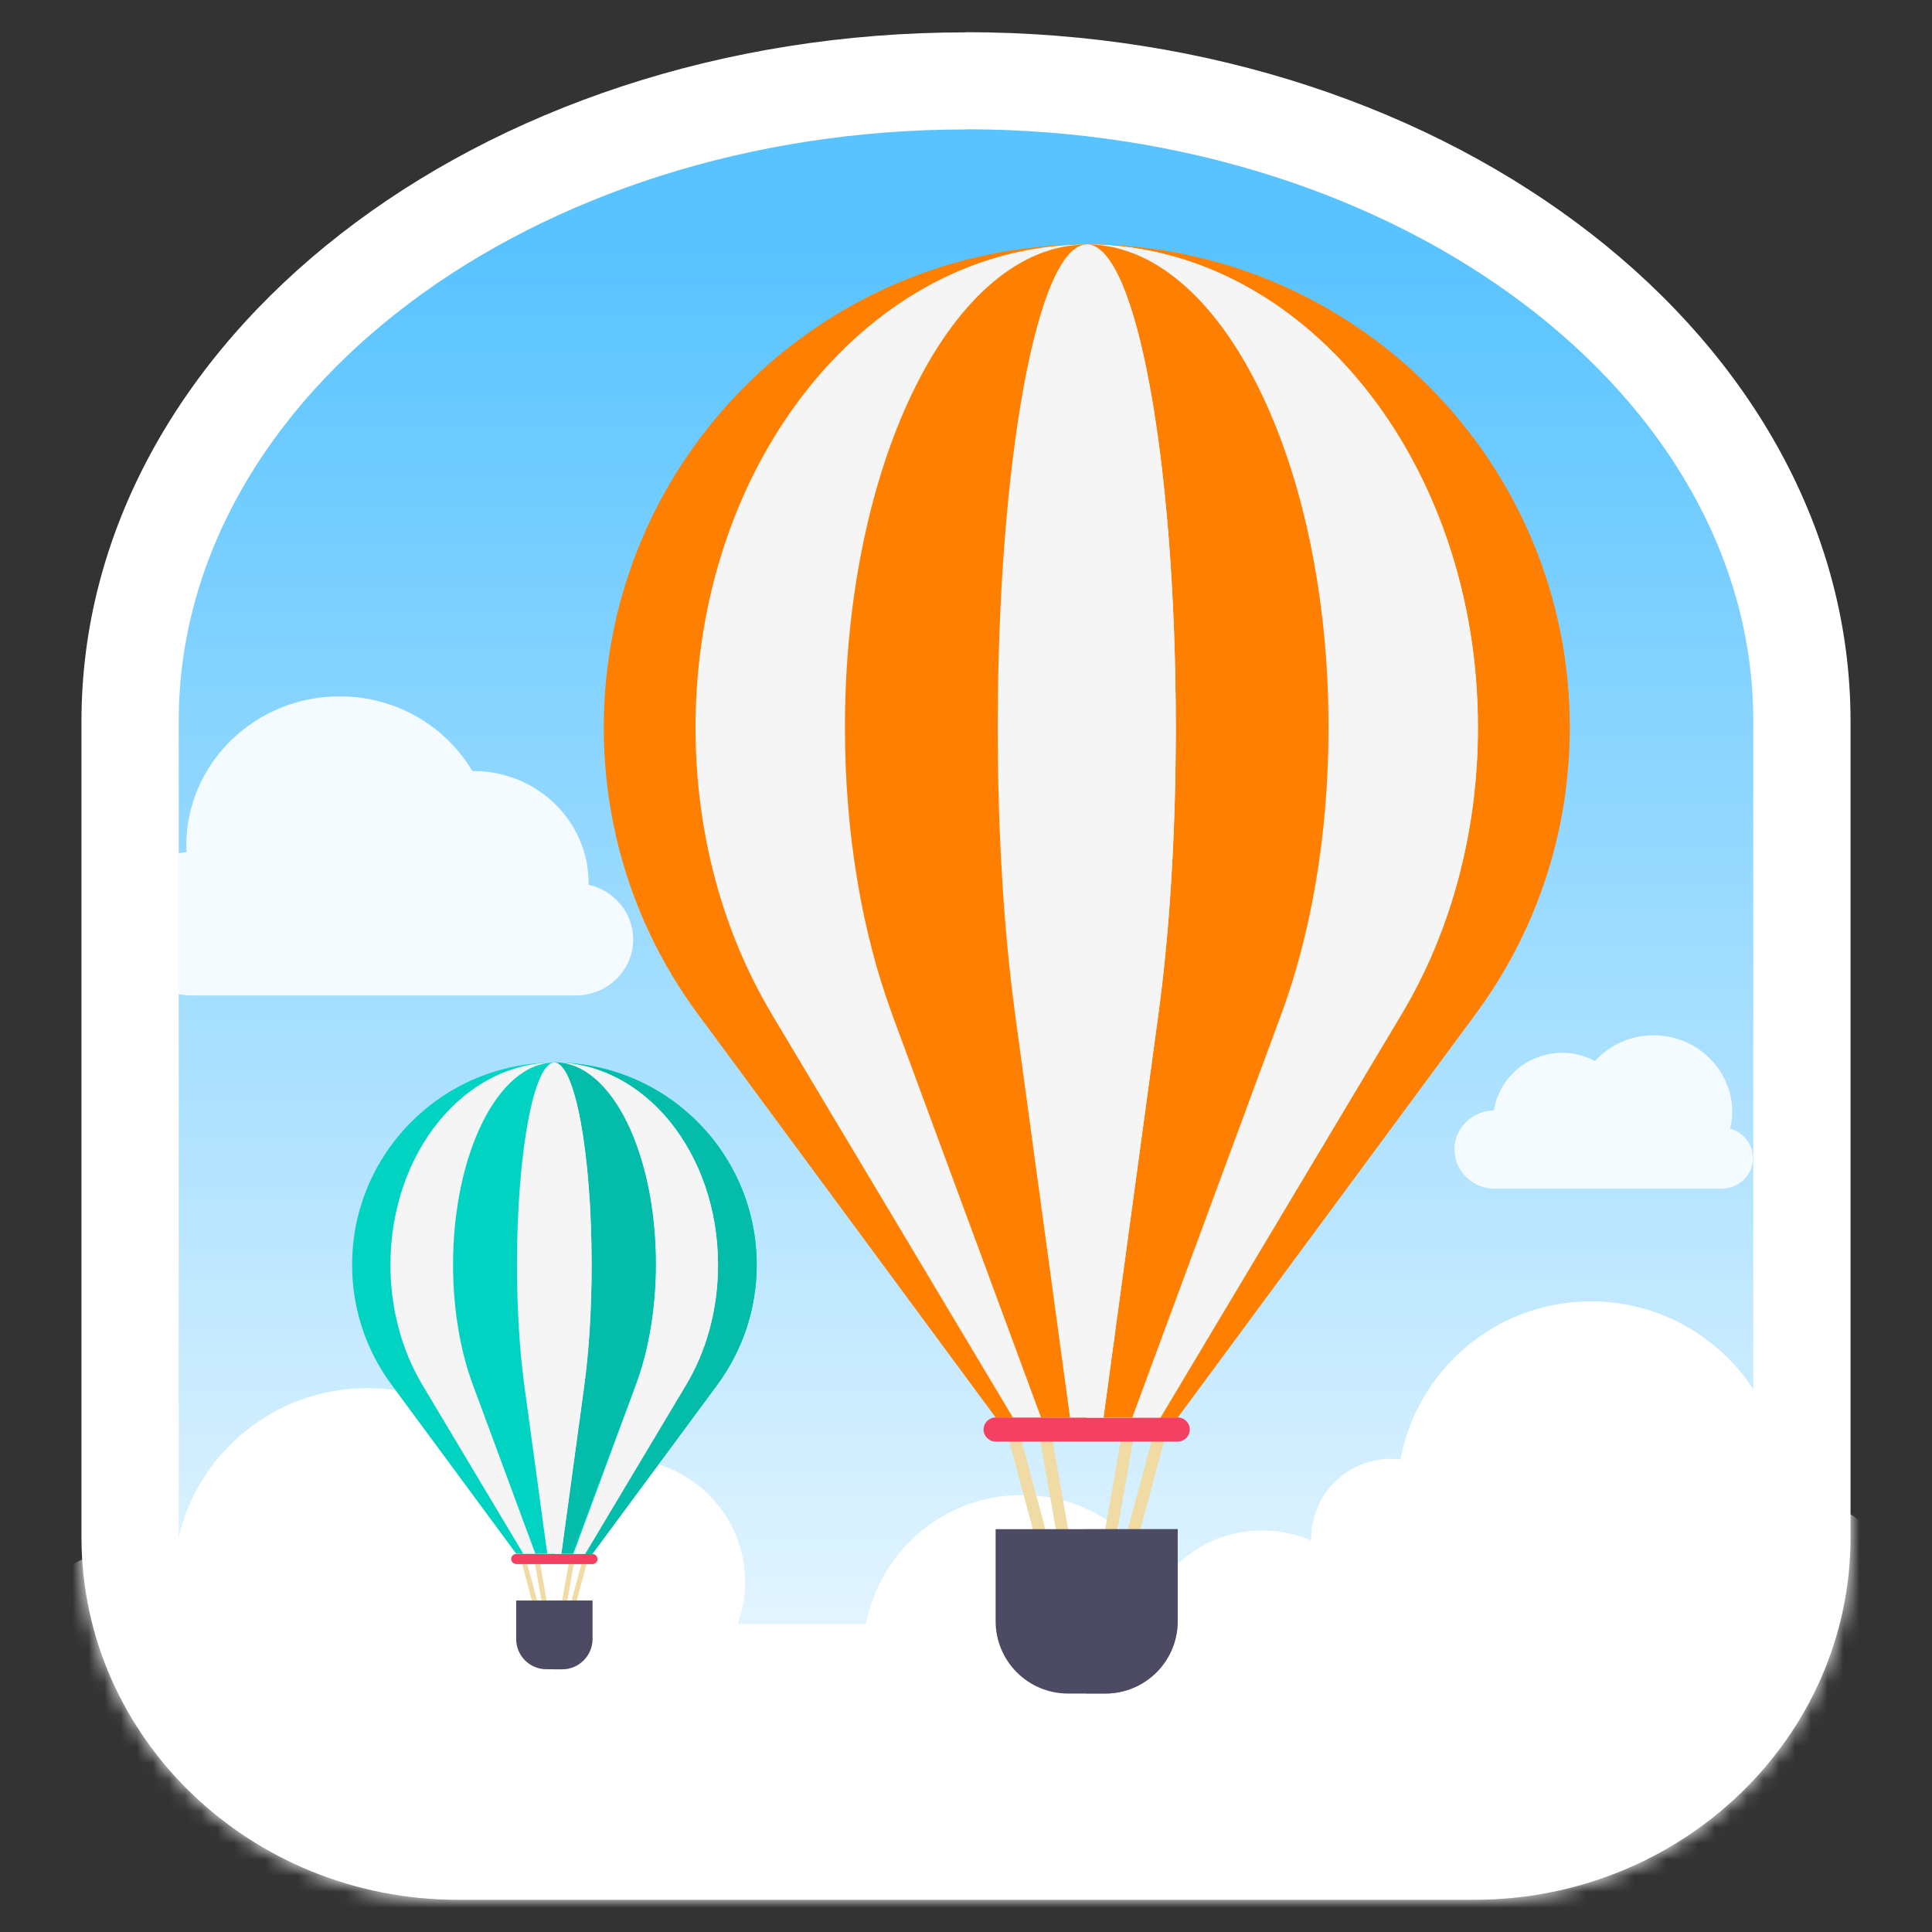 <svg width="120" height="120" viewBox="0 0 120 120" fill="none" xmlns="http://www.w3.org/2000/svg">
<rect x="0" y="0" width="120" height="120" fill="#333333" stroke="none"/>
<path d="M30.15 115H89.95C102.18 115 112.1 105.45 112.1 93.66V45.64C112.1 23.25 88.8 5.09 60.05 5.09C31.3 5.09 8 23.25 8 45.64V93.66C8 105.45 17.92 115 30.15 115Z" fill="url(#paint0_linear_3033_37584)"/>
<path fill-rule="evenodd" clip-rule="evenodd" d="M73.86 107.54V109.36C73.86 110.05 73.22 110.6 72.43 110.6H51.55C50.75 110.6 50.12 110.05 50.12 109.36V107.54C53.46 106.65 57.56 106.13 61.97 106.13C66.38 106.13 70.48 106.65 73.86 107.54Z" fill="#652E1D"/>
<path d="M36.56 54.95C36.56 54.95 36.56 54.89 36.56 54.86C36.56 51.01 33.36 47.89 29.41 47.89C29.39 47.89 29.36 47.89 29.34 47.89C27.69 45.12 24.62 43.25 21.1 43.25C15.84 43.25 11.57 47.41 11.57 52.54C11.57 52.67 11.58 52.8 11.59 52.93C9.25 53.12 7.41 55.04 7.41 57.37C7.41 59.83 9.46 61.83 11.98 61.83H35.76C37.73 61.83 39.33 60.27 39.33 58.35C39.33 56.69 38.14 55.3 36.54 54.95H36.56Z" fill="#F4FBFF"/>
<path d="M107.46 70.11C107.54 69.77 107.59 69.43 107.59 69.07C107.59 66.44 105.4 64.3 102.7 64.3C101.25 64.3 99.96 64.93 99.07 65.9C98.46 65.59 97.78 65.39 97.05 65.39C94.89 65.39 93.11 66.94 92.79 68.97C91.43 68.99 90.34 70.07 90.34 71.4C90.34 72.73 91.46 73.83 92.84 73.83H106.93C108.01 73.83 108.88 72.98 108.88 71.93C108.88 71.06 108.28 70.34 107.47 70.11H107.46Z" fill="#F4FBFF"/>
<mask id="mask0_3033_37584" style="mask-type:luminance" maskUnits="userSpaceOnUse" x="5" y="2" width="110" height="116">
<path d="M28.44 118H91.56C104.47 118 114.94 107.92 114.94 95.48V44.8C114.94 21.16 90.34 2 60 2C29.66 2 5.06 21.16 5.06 44.8V95.48C5.06 107.92 15.53 118 28.44 118Z" fill="white"/>
</mask>
<g mask="url(#mask0_3033_37584)">
<path d="M118.18 98.28C117.22 95.15 114.3 92.87 110.86 92.87C110.86 86.22 105.47 80.83 98.82 80.83C92.93 80.83 88.03 85.06 86.99 90.65C86.8 90.63 86.6 90.61 86.4 90.61C83.66 90.61 81.44 92.83 81.44 95.57C81.44 95.61 81.44 95.65 81.44 95.69C80.51 95.29 79.49 95.06 78.41 95.06C75.86 95.06 73.61 96.3 72.22 98.2C70.58 95.03 67.28 92.86 63.47 92.86C58.66 92.86 54.66 96.31 53.79 100.87H45.82C46.12 100.05 46.28 99.17 46.28 98.26C46.28 94.04 42.85 90.61 38.62 90.61C36.63 90.61 34.81 91.37 33.45 92.62C31.42 88.81 27.42 86.22 22.81 86.22C17.03 86.22 12.2 90.29 11.04 95.72C10.79 95.71 10.53 95.69 10.28 95.69C7.13 95.69 4.26 96.9 2.12 98.88C1.91 99.07 1.66 99.25 1.41 99.43V139.34H119.87V98.9C119.87 98.79 119.65 98.31 118.18 98.26V98.28Z" fill="white"/>
</g>
<path d="M60 8.03C86.96 8.03 108.9 24.52 108.9 44.79V95.47C108.9 104.56 101.12 111.96 91.56 111.96H28.44C18.88 111.96 11.1 104.56 11.1 95.47V44.8C11.1 24.53 33.04 8.04 60 8.04M60 2.01C29.66 2 5.06 21.16 5.06 44.8V95.48C5.06 107.92 15.53 118 28.44 118H91.56C104.47 118 114.94 107.92 114.94 95.48V44.8C114.94 21.16 90.34 2 60 2V2.01Z" fill="white"/>
<path d="M62.932 87.555L62.208 87.75L64.202 95.167L64.927 94.972L62.932 87.555Z" fill="#EFDBA3"/>
<path d="M65.03 87.52L64.29 87.65L65.62 95.21L66.36 95.08L65.03 87.52Z" fill="#EFDBA3"/>
<path d="M72.055 87.54L70.062 94.957L70.786 95.151L72.779 87.734L72.055 87.54Z" fill="#EFDBA3"/>
<path d="M69.96 87.52L70.7 87.65L69.37 95.21L68.63 95.08L69.96 87.52Z" fill="#EFDBA3"/>
<path d="M61.84 89.54C61.43 89.54 61.09 89.2 61.09 88.79C61.09 88.38 61.43 88.04 61.84 88.04H73.15C73.57 88.04 73.9 88.38 73.9 88.79C73.9 89.2 73.57 89.54 73.15 89.54H61.84Z" fill="#F44063"/>
<path d="M67.5 15.19C50.93 15.19 37.5 28.62 37.5 45.19C37.5 51.86 39.67 58.01 43.35 62.99C43.35 62.99 43.35 63 43.36 63L61.84 88.04H73.15L91.65 62.98C95.33 58 97.5 51.84 97.5 45.18C97.5 28.61 84.07 15.18 67.5 15.18V15.19Z" fill="#FF7F00"/>
<g style="mix-blend-mode:multiply" opacity="0.5">
<path d="M73.15 88.05L91.65 62.99C95.33 58.01 97.5 51.85 97.5 45.19C97.5 28.62 84.07 15.19 67.5 15.19V88.05H73.16H73.15Z" fill="#FF7F00"/>
</g>
<path d="M67.5 15.19C54.08 15.19 43.2 28.62 43.2 45.19C43.2 51.86 44.96 58.01 47.94 62.99V63L62.91 88.04H72.07L87.05 62.98C90.03 58 91.79 51.84 91.79 45.18C91.79 28.61 80.91 15.18 67.49 15.18L67.5 15.19Z" fill="#F5F5F5"/>
<g style="mix-blend-mode:multiply">
<path d="M72.08 88.05L87.06 62.99C90.04 58.01 91.8 51.85 91.8 45.19C91.8 28.62 80.92 15.19 67.5 15.19V88.05H72.08Z" fill="#F5F5F5"/>
</g>
<path d="M67.5 15.19C59.2 15.19 52.48 28.62 52.48 45.19C52.48 51.86 53.57 58.01 55.41 62.99V63L64.66 88.04H70.32L79.58 62.98C81.42 58 82.51 51.84 82.51 45.18C82.51 28.61 75.78 15.18 67.49 15.18L67.5 15.19Z" fill="#FF7F00"/>
<g style="mix-blend-mode:multiply" opacity="0.5">
<path d="M70.33 88.05L79.59 62.99C81.43 58.01 82.52 51.85 82.52 45.19C82.52 28.62 75.79 15.19 67.5 15.19V88.05H70.33Z" fill="#FF7F00"/>
</g>
<path d="M67.5 15.19C64.45 15.19 61.97 28.62 61.97 45.19C61.97 51.86 62.37 58.01 63.05 62.99V63L66.46 88.04H68.54L71.95 62.98C72.63 58 73.03 51.84 73.03 45.18C73.03 28.61 70.56 15.18 67.5 15.18V15.19Z" fill="#F5F5F5"/>
<g style="mix-blend-mode:multiply">
<path d="M68.54 88.05L71.95 62.99C72.63 58.01 73.03 51.85 73.03 45.19C73.03 28.62 70.56 15.19 67.5 15.19V88.05H68.54Z" fill="#F5F5F5"/>
</g>
<path d="M61.84 94.98V100.69C61.84 103.18 63.85 105.19 66.34 105.19H68.65C71.14 105.19 73.15 103.18 73.15 100.69V94.98H61.84Z" fill="#4C4B63"/>
<g style="mix-blend-mode:multiply" opacity="0.5">
<path d="M67.5 105.19H68.65C71.14 105.19 73.15 103.18 73.15 100.69V94.98H67.49V105.19H67.5Z" fill="#4C4B63"/>
</g>
<path d="M32.523 96.304L32.224 96.385L33.06 99.494L33.359 99.414L32.523 96.304Z" fill="#EFDBA3"/>
<path d="M33.4 96.29L33.09 96.34L33.65 99.51L33.96 99.46L33.4 96.29Z" fill="#EFDBA3"/>
<path d="M36.342 96.294L35.507 99.404L35.806 99.484L36.642 96.375L36.342 96.294Z" fill="#EFDBA3"/>
<path d="M35.47 96.29L35.78 96.34L35.22 99.51L34.91 99.46L35.47 96.29Z" fill="#EFDBA3"/>
<path d="M32.06 97.14C31.89 97.14 31.75 97 31.75 96.83C31.75 96.66 31.89 96.52 32.06 96.52H36.8C36.97 96.52 37.11 96.66 37.11 96.84C37.11 97.02 36.97 97.15 36.8 97.15H32.06V97.14Z" fill="#F44063"/>
<path d="M34.43 66C27.49 66 21.87 71.63 21.87 78.56C21.87 81.35 22.78 83.93 24.32 86.01L32.06 96.5H36.8L44.55 86C46.09 83.91 47 81.34 47 78.55C47 71.61 41.37 65.99 34.44 65.99L34.43 66Z" fill="#00D3C2"/>
<path d="M36.8 96.51L44.55 86.02C46.09 83.93 47 81.36 47 78.57C47 71.63 41.37 66.01 34.44 66.01V96.52H36.81L36.8 96.51Z" fill="#04BCAA"/>
<path d="M34.43 66C28.81 66 24.25 71.63 24.25 78.56C24.25 81.35 24.99 83.93 26.23 86.01L32.5 96.5H36.34L42.61 86C43.86 83.91 44.59 81.34 44.59 78.55C44.59 71.61 40.04 65.99 34.41 65.99L34.43 66Z" fill="#F5F5F5"/>
<g style="mix-blend-mode:multiply">
<path d="M36.35 96.51L42.62 86.02C43.87 83.93 44.6 81.36 44.6 78.57C44.6 71.63 40.05 66.01 34.42 66.01V96.52H36.34L36.35 96.51Z" fill="#F5F5F5"/>
</g>
<path d="M34.43 66C30.96 66 28.14 71.63 28.14 78.56C28.14 81.35 28.6 83.93 29.37 86.01L33.25 96.5H35.62L39.5 86C40.27 83.91 40.73 81.34 40.73 78.55C40.73 71.61 37.91 65.99 34.44 65.99L34.43 66Z" fill="#00D3C2"/>
<path d="M35.54 96.5L39.47 86.03C40.25 83.95 40.72 81.37 40.73 78.58C40.76 71.64 37.98 66 34.5 65.99L34.35 96.5H35.54Z" fill="#04BCAA"/>
<path d="M34.43 66C33.15 66 32.11 71.63 32.11 78.56C32.11 81.35 32.28 83.93 32.56 86.01L33.99 96.5H34.86L36.29 86C36.57 83.91 36.74 81.34 36.74 78.55C36.74 71.61 35.7 65.99 34.42 65.99L34.43 66Z" fill="#F5F5F5"/>
<g style="mix-blend-mode:multiply">
<path d="M34.87 96.51L36.3 86.02C36.58 83.93 36.75 81.36 36.75 78.57C36.75 71.63 35.71 66.01 34.43 66.01V96.52H34.87V96.51Z" fill="#F5F5F5"/>
</g>
<path d="M32.06 99.41V101.8C32.06 102.84 32.9 103.68 33.94 103.68H34.91C35.95 103.68 36.8 102.84 36.8 101.8V99.41H32.06Z" fill="#4C4B63"/>
<g style="mix-blend-mode:multiply" opacity="0.5">
<path d="M34.43 103.69H34.91C35.95 103.69 36.8 102.85 36.8 101.81V99.42H34.43V103.7V103.69Z" fill="#4C4B63"/>
</g>
<defs>
<linearGradient id="paint0_linear_3033_37584" x1="60.05" y1="119.25" x2="60.05" y2="15.16" gradientUnits="userSpaceOnUse">
<stop stop-color="white"/>
<stop offset="0.33" stop-color="#C9EBFF"/>
<stop offset="0.36" stop-color="#C3E9FF"/>
<stop offset="0.53" stop-color="#A7DFFF"/>
<stop offset="0.87" stop-color="#6ECBFF"/>
<stop offset="1" stop-color="#59C3FF"/>
</linearGradient>
</defs>
</svg>
